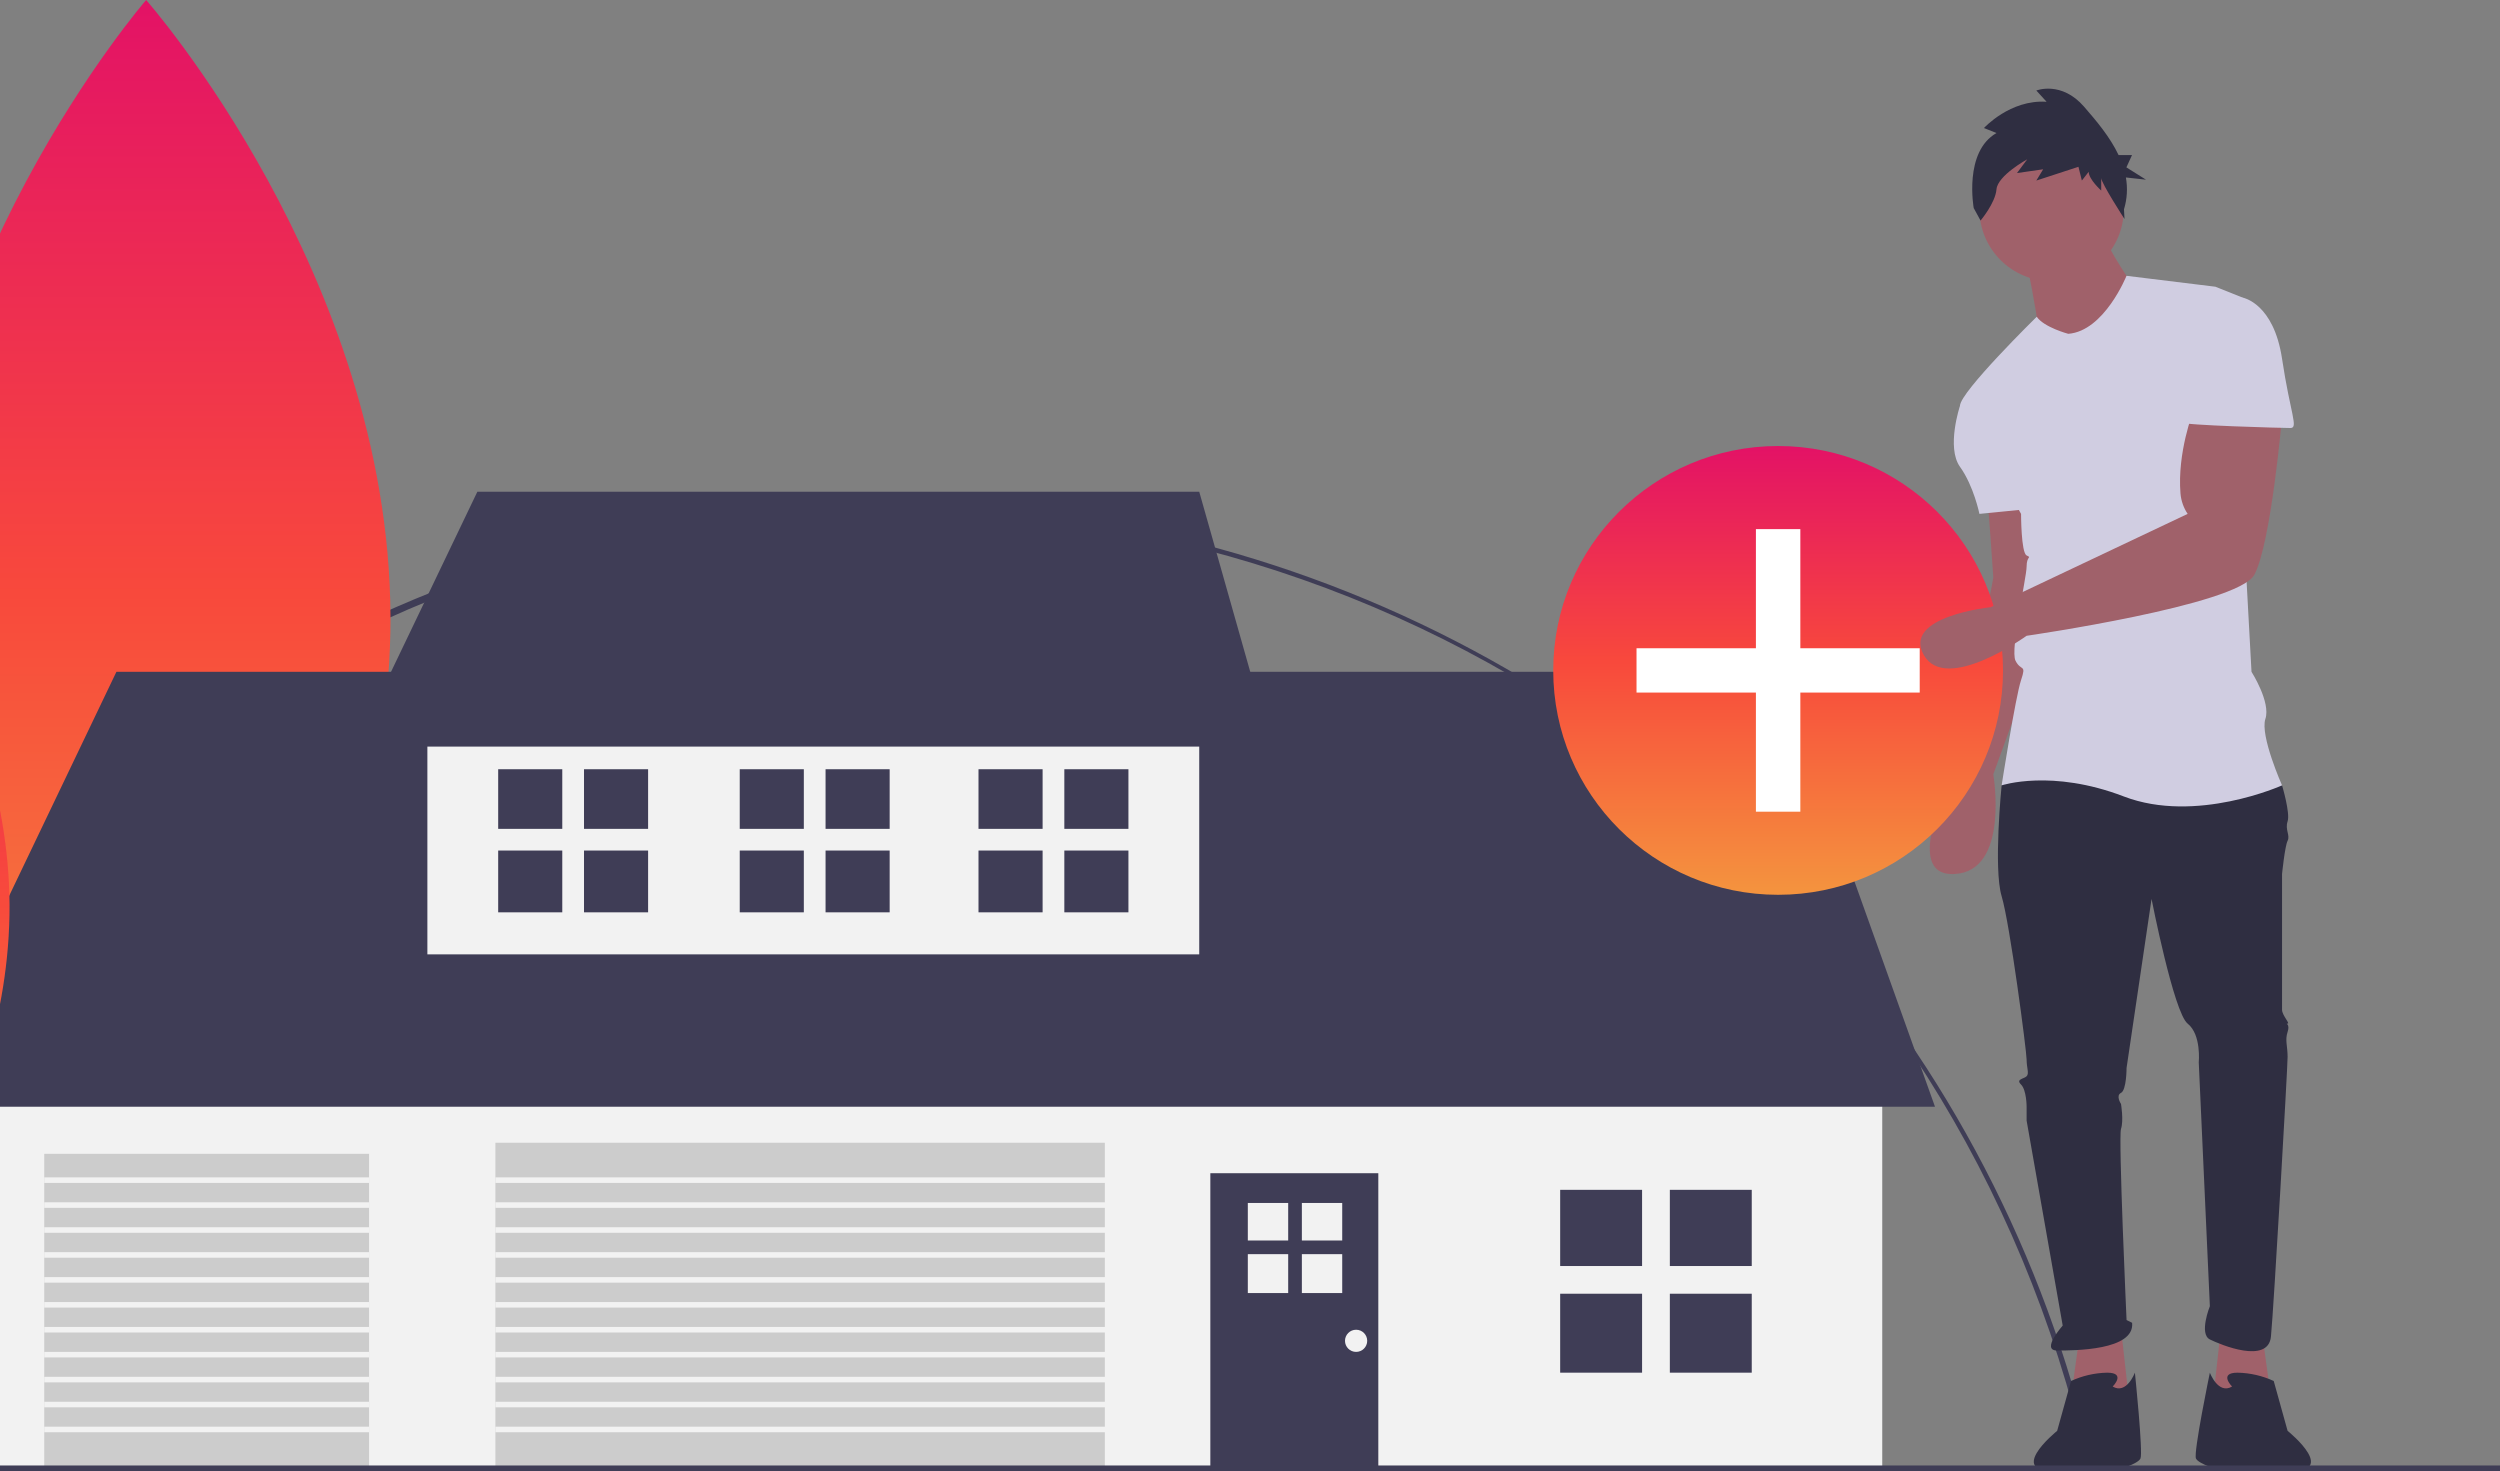 <svg width="491" height="289" viewBox="0 0 491 289" fill="none" xmlns="http://www.w3.org/2000/svg">
<rect x="0" y="0" width="491" height="289" fill="#808080" stroke="none"/>
<g clip-path="url(#clip0)">
<path d="M-60.348 287.579L-61.412 287.34C-49.549 234.699 -19.735 186.897 22.536 152.738C54.495 126.953 92.506 109.708 132.988 102.626C173.471 95.545 215.093 98.86 253.937 112.259C292.781 125.659 327.568 148.702 355.023 179.219C382.478 209.736 401.697 246.723 410.871 286.697L409.808 286.938C384.695 176.92 288.057 100.081 174.802 100.081C63.031 100.081 -35.864 178.935 -60.348 287.579Z" fill="#3F3D56"/>
<path d="M444.377 262.521L446.013 274.491L434.562 275.579L436.198 260.889L444.377 262.521Z" fill="#A0616A"/>
<path d="M390.393 98.207C390.393 98.207 391.484 112.897 391.484 113.441C391.484 113.985 383.85 151.527 383.85 151.527C383.85 151.527 372.944 172.202 383.85 171.658C394.755 171.114 391.484 152.071 391.484 152.071L402.935 120.514L398.027 98.207H390.393Z" fill="#A0616A"/>
<path d="M408.388 262.521L406.752 274.491L418.203 275.579L416.567 260.889L408.388 262.521Z" fill="#A0616A"/>
<path d="M395.846 150.439L393.12 154.248C393.12 154.248 391.484 170.57 393.12 176.011C394.756 181.452 398.027 206.48 398.027 208.112C398.027 209.744 398.573 210.832 398.027 211.377C397.482 211.921 395.846 211.921 396.937 213.009C398.027 214.097 398.027 217.361 398.027 217.361V220.082L405.116 260.344C405.116 260.344 400.754 265.241 404.026 265.241C407.297 265.241 419.294 265.241 418.749 259.8L417.658 259.256C417.658 259.256 416.022 223.346 416.567 221.714C417.113 220.082 416.567 216.817 416.567 216.817C416.567 216.817 415.477 215.185 416.567 214.641C417.658 214.097 417.658 209.744 417.658 209.744L422.566 176.555C422.566 176.555 426.928 198.863 429.654 201.039C432.381 203.215 431.836 208.656 431.836 208.656L434.017 256.536C434.017 256.536 431.836 261.976 434.017 263.065C436.198 264.153 445.468 267.961 446.013 262.52C446.559 257.08 449.285 209.744 449.285 207.568C449.285 205.392 448.74 204.303 449.285 202.671C449.83 201.039 448.74 201.039 449.285 201.039C449.83 201.039 448.194 199.407 448.194 198.319V171.658C448.194 171.658 448.74 166.218 449.285 165.129C449.83 164.041 448.74 162.953 449.285 161.321C449.83 159.689 448.194 154.248 448.194 154.248L423.656 147.719L395.846 150.439Z" fill="#2F2E41"/>
<path d="M414.932 272.314C414.932 272.314 417.658 269.594 413.841 269.594C411.39 269.644 408.977 270.199 406.752 271.226L404.026 281.02C404.026 281.02 392.847 289.997 405.389 288.909C417.931 287.821 416.022 288.637 416.022 288.637C416.022 288.637 419.839 287.549 420.385 286.46C420.93 285.372 419.294 269.594 419.294 269.594C419.294 269.594 417.658 273.946 414.932 272.314Z" fill="#2F2E41"/>
<path d="M438.379 272.314C438.379 272.314 435.653 269.594 439.47 269.594C441.92 269.644 444.334 270.199 446.559 271.226L449.285 281.02C449.285 281.02 460.464 289.997 447.922 288.909C435.38 287.821 435.653 288.637 435.653 288.637C435.653 288.637 431.836 287.549 431.29 286.46C430.745 285.372 434.017 269.594 434.017 269.594C434.017 269.594 435.653 273.946 438.379 272.314Z" fill="#2F2E41"/>
<path d="M31.886 96.538H27.031V287.867H31.886V96.538Z" fill="#3F3D56"/>
<path d="M76.688 120.92C76.997 187.823 29.822 242.277 29.822 242.277C29.822 242.277 -17.853 188.26 -18.162 121.357C-18.471 54.454 28.703 0 28.703 0C28.703 0 76.379 54.017 76.688 120.92Z" fill="url(#paint0_linear)"/>
<path d="M369.672 208.656H-6.036V288.092H369.672V208.656Z" fill="#F2F2F2"/>
<path d="M-18.032 217.362L22.865 131.94H349.496L380.033 217.362H-18.032Z" fill="#3F3D56"/>
<path d="M235.529 137.381H83.938V187.437H235.529V137.381Z" fill="#F2F2F2"/>
<path d="M93.753 96.575L69.76 146.631H249.707L235.53 96.575H93.753Z" fill="#3F3D56"/>
<path d="M216.99 224.435H97.297V288.092H216.99V224.435Z" fill="#CCCCCC"/>
<path d="M72.487 226.611H8.687V288.093H72.487V226.611Z" fill="#CCCCCC"/>
<path d="M270.701 230.42H237.711V288.093H270.701V230.42Z" fill="#3F3D56"/>
<path d="M491 287.82H-129V288.908H491V287.82Z" fill="#3F3D56"/>
<path d="M1.869 177.715C2.073 221.864 -29.057 257.798 -29.057 257.798C-29.057 257.798 -60.518 222.152 -60.722 178.003C-60.926 133.854 -29.796 97.921 -29.796 97.921C-29.796 97.921 1.665 133.567 1.869 177.715Z" fill="url(#paint1_linear)"/>
<path opacity="0.1" d="M1.869 177.715C2.073 221.864 -29.057 257.798 -29.057 257.798C-29.057 257.798 -60.518 222.152 -60.722 178.003C-60.926 133.854 -29.796 97.921 -29.796 97.921C-29.796 97.921 1.665 133.567 1.869 177.715Z" fill="url(#paint2_linear)"/>
<path d="M322.504 233.684H306.418V248.646H322.504V233.684Z" fill="#3F3D56"/>
<path d="M344.043 233.684H327.957V248.646H344.043V233.684Z" fill="#3F3D56"/>
<path d="M322.504 254.087H306.418V269.593H322.504V254.087Z" fill="#3F3D56"/>
<path d="M344.043 254.087H327.957V269.593H344.043V254.087Z" fill="#3F3D56"/>
<path d="M110.432 151.078H97.843V162.788H110.432V151.078Z" fill="#3F3D56"/>
<path d="M127.288 151.078H114.699V162.788H127.288V151.078Z" fill="#3F3D56"/>
<path d="M110.432 167.046H97.843V179.181H110.432V167.046Z" fill="#3F3D56"/>
<path d="M127.288 167.046H114.699V179.181H127.288V167.046Z" fill="#3F3D56"/>
<path d="M204.768 151.078H192.178V162.788H204.768V151.078Z" fill="#3F3D56"/>
<path d="M221.624 151.078H209.035V162.788H221.624V151.078Z" fill="#3F3D56"/>
<path d="M204.768 167.046H192.178V179.181H204.768V167.046Z" fill="#3F3D56"/>
<path d="M221.624 167.046H209.035V179.181H221.624V167.046Z" fill="#3F3D56"/>
<path d="M157.872 151.078H145.283V162.788H157.872V151.078Z" fill="#3F3D56"/>
<path d="M174.729 151.078H162.14V162.788H174.729V151.078Z" fill="#3F3D56"/>
<path d="M157.872 167.046H145.283V179.181H157.872V167.046Z" fill="#3F3D56"/>
<path d="M174.729 167.046H162.14V179.181H174.729V167.046Z" fill="#3F3D56"/>
<path d="M252.999 236.263H245.072V243.635H252.999V236.263Z" fill="#F2F2F2"/>
<path d="M263.612 236.263H255.686V243.635H263.612V236.263Z" fill="#F2F2F2"/>
<path d="M252.999 246.316H245.072V253.957H252.999V246.316Z" fill="#F2F2F2"/>
<path d="M263.612 246.316H255.686V253.957H263.612V246.316Z" fill="#F2F2F2"/>
<path d="M266.339 265.513C267.543 265.513 268.52 264.538 268.52 263.336C268.52 262.135 267.543 261.16 266.339 261.16C265.134 261.16 264.157 262.135 264.157 263.336C264.157 264.538 265.134 265.513 266.339 265.513Z" fill="#F2F2F2"/>
<path d="M217.262 231.235H97.297V232.324H217.262V231.235Z" fill="#F2F2F2"/>
<path d="M217.262 236.133H97.297V237.221H217.262V236.133Z" fill="#F2F2F2"/>
<path d="M217.262 241.029H97.297V242.117H217.262V241.029Z" fill="#F2F2F2"/>
<path d="M217.262 245.926H97.297V247.014H217.262V245.926Z" fill="#F2F2F2"/>
<path d="M217.262 250.822H97.297V251.91H217.262V250.822Z" fill="#F2F2F2"/>
<path d="M217.262 255.72H97.297V256.808H217.262V255.72Z" fill="#F2F2F2"/>
<path d="M217.262 260.616H97.297V261.704H217.262V260.616Z" fill="#F2F2F2"/>
<path d="M217.262 265.513H97.297V266.601H217.262V265.513Z" fill="#F2F2F2"/>
<path d="M217.262 270.41H97.297V271.498H217.262V270.41Z" fill="#F2F2F2"/>
<path d="M217.262 275.307H97.297V276.395H217.262V275.307Z" fill="#F2F2F2"/>
<path d="M217.262 280.203H97.297V281.291H217.262V280.203Z" fill="#F2F2F2"/>
<path d="M72.487 231.235H8.687V232.324H72.487V231.235Z" fill="#F2F2F2"/>
<path d="M72.487 236.133H8.687V237.221H72.487V236.133Z" fill="#F2F2F2"/>
<path d="M72.487 241.029H8.687V242.117H72.487V241.029Z" fill="#F2F2F2"/>
<path d="M72.487 245.926H8.687V247.014H72.487V245.926Z" fill="#F2F2F2"/>
<path d="M72.487 250.822H8.687V251.91H72.487V250.822Z" fill="#F2F2F2"/>
<path d="M72.487 255.72H8.687V256.808H72.487V255.72Z" fill="#F2F2F2"/>
<path d="M72.487 260.616H8.687V261.704H72.487V260.616Z" fill="#F2F2F2"/>
<path d="M72.487 265.513H8.687V266.601H72.487V265.513Z" fill="#F2F2F2"/>
<path d="M72.487 270.41H8.687V271.498H72.487V270.41Z" fill="#F2F2F2"/>
<path d="M72.487 275.307H8.687V276.395H72.487V275.307Z" fill="#F2F2F2"/>
<path d="M72.487 280.203H8.687V281.291H72.487V280.203Z" fill="#F2F2F2"/>
<path d="M349.223 175.739C373.617 175.739 393.392 156.008 393.392 131.668C393.392 107.329 373.617 87.598 349.223 87.598C324.83 87.598 305.054 107.329 305.054 131.668C305.054 156.008 324.83 175.739 349.223 175.739Z" fill="url(#paint3_linear)"/>
<path d="M377.033 127.316H353.586V103.92H344.861V127.316H321.413V136.021H344.861V159.416H353.586V136.021H377.033V127.316Z" fill="white"/>
<path d="M402.935 55.225C410.765 55.225 417.113 48.892 417.113 41.079C417.113 33.266 410.765 26.933 402.935 26.933C395.105 26.933 388.757 33.266 388.757 41.079C388.757 48.892 395.105 55.225 402.935 55.225Z" fill="#A0616A"/>
<path d="M398.027 51.416C398.027 51.416 400.209 62.298 400.209 63.93C400.209 65.563 409.479 70.459 409.479 70.459L419.839 57.401C419.839 57.401 413.296 48.152 413.296 45.976L398.027 51.416Z" fill="#A0616A"/>
<path d="M406.207 65.562C406.207 65.562 401.454 64.3 400.014 62.21C400.014 62.21 384.94 76.988 384.94 79.708L396.937 100.927C396.937 100.927 396.937 108.544 398.027 109.088C399.118 109.633 398.027 109.088 398.027 111.265C398.027 113.441 394.756 127.587 395.846 129.764C396.937 131.94 398.027 130.308 396.937 133.572C395.846 136.837 393.12 154.247 393.12 154.247C393.12 154.247 402.935 150.983 417.113 156.424C431.29 161.865 448.195 154.247 448.195 154.247C448.195 154.247 443.832 144.454 444.923 141.189C446.013 137.925 442.196 131.94 442.196 131.94L439.47 81.884C439.47 81.884 443.287 59.577 440.56 58.489L435.108 56.312L417.645 54.171C417.645 54.171 413.296 65.018 406.207 65.562Z" fill="#D0CDE1"/>
<path d="M390.393 75.899L384.94 79.708C384.94 79.708 382.214 87.869 384.94 91.678C387.667 95.486 388.757 100.927 388.757 100.927L399.663 99.839L390.393 75.899Z" fill="#D0CDE1"/>
<path d="M430.745 80.797C430.745 80.797 427.587 88.899 428.247 96.915C428.368 98.35 428.852 99.731 429.654 100.928L390.969 119.253C390.969 119.253 373.489 121.059 377.851 128.676C382.214 136.293 398.027 124.868 398.027 124.868C398.027 124.868 439.47 118.883 442.741 112.898C446.013 106.913 448.194 81.885 448.194 81.885L430.745 80.797Z" fill="#A0616A"/>
<path d="M392.11 26.129L389.651 25.146C389.651 25.146 394.793 19.498 401.947 19.989L399.935 17.779C399.935 17.779 404.854 15.814 409.325 20.971C411.676 23.682 414.395 26.869 416.091 30.459H418.724L417.625 32.874L421.472 35.289L417.524 34.855C417.898 36.94 417.77 39.084 417.15 41.11L417.256 43.019C417.256 43.019 412.679 35.952 412.679 34.97V37.426C412.679 37.426 410.219 35.216 410.219 33.742L408.878 35.461L408.207 32.76L399.935 35.461L401.277 33.251L396.135 33.988L398.147 31.286C398.147 31.286 392.334 34.479 392.11 37.18C391.887 39.882 388.98 43.32 388.98 43.32L387.639 40.864C387.639 40.864 385.627 29.813 392.11 26.129Z" fill="#2F2E41"/>
<path d="M432.381 58.489H440.56C440.56 58.489 446.558 59.577 448.194 70.459C449.83 81.341 451.466 84.061 449.83 84.061C448.194 84.061 428.563 83.517 428.563 82.973C428.563 82.429 432.381 58.489 432.381 58.489Z" fill="#D0CDE1"/>
</g>
<defs>
<linearGradient id="paint0_linear" x1="29.263" y1="0" x2="29.263" y2="242.277" gradientUnits="userSpaceOnUse">
<stop stop-color="#E31266"/>
<stop offset="0.482" stop-color="#F8493C"/>
<stop offset="1" stop-color="#F4943E"/>
</linearGradient>
<linearGradient id="paint1_linear" x1="-29.426" y1="97.921" x2="-29.426" y2="257.798" gradientUnits="userSpaceOnUse">
<stop stop-color="#E31266"/>
<stop offset="0.493" stop-color="#F8493C"/>
<stop offset="1" stop-color="#F4943E"/>
</linearGradient>
<linearGradient id="paint2_linear" x1="-29.426" y1="97.921" x2="-29.426" y2="257.798" gradientUnits="userSpaceOnUse">
<stop stop-color="#E31266"/>
<stop offset="0.43" stop-color="#F8493C"/>
<stop offset="1" stop-color="#F4943E"/>
</linearGradient>
<linearGradient id="paint3_linear" x1="349.223" y1="87.598" x2="349.223" y2="175.739" gradientUnits="userSpaceOnUse">
<stop stop-color="#E31266"/>
<stop offset="0.482" stop-color="#F8493C"/>
<stop offset="1" stop-color="#F4943E"/>
</linearGradient>
<clipPath id="clip0">
<rect width="620" height="289" fill="white" transform="translate(-129)"/>
</clipPath>
</defs>
</svg>
